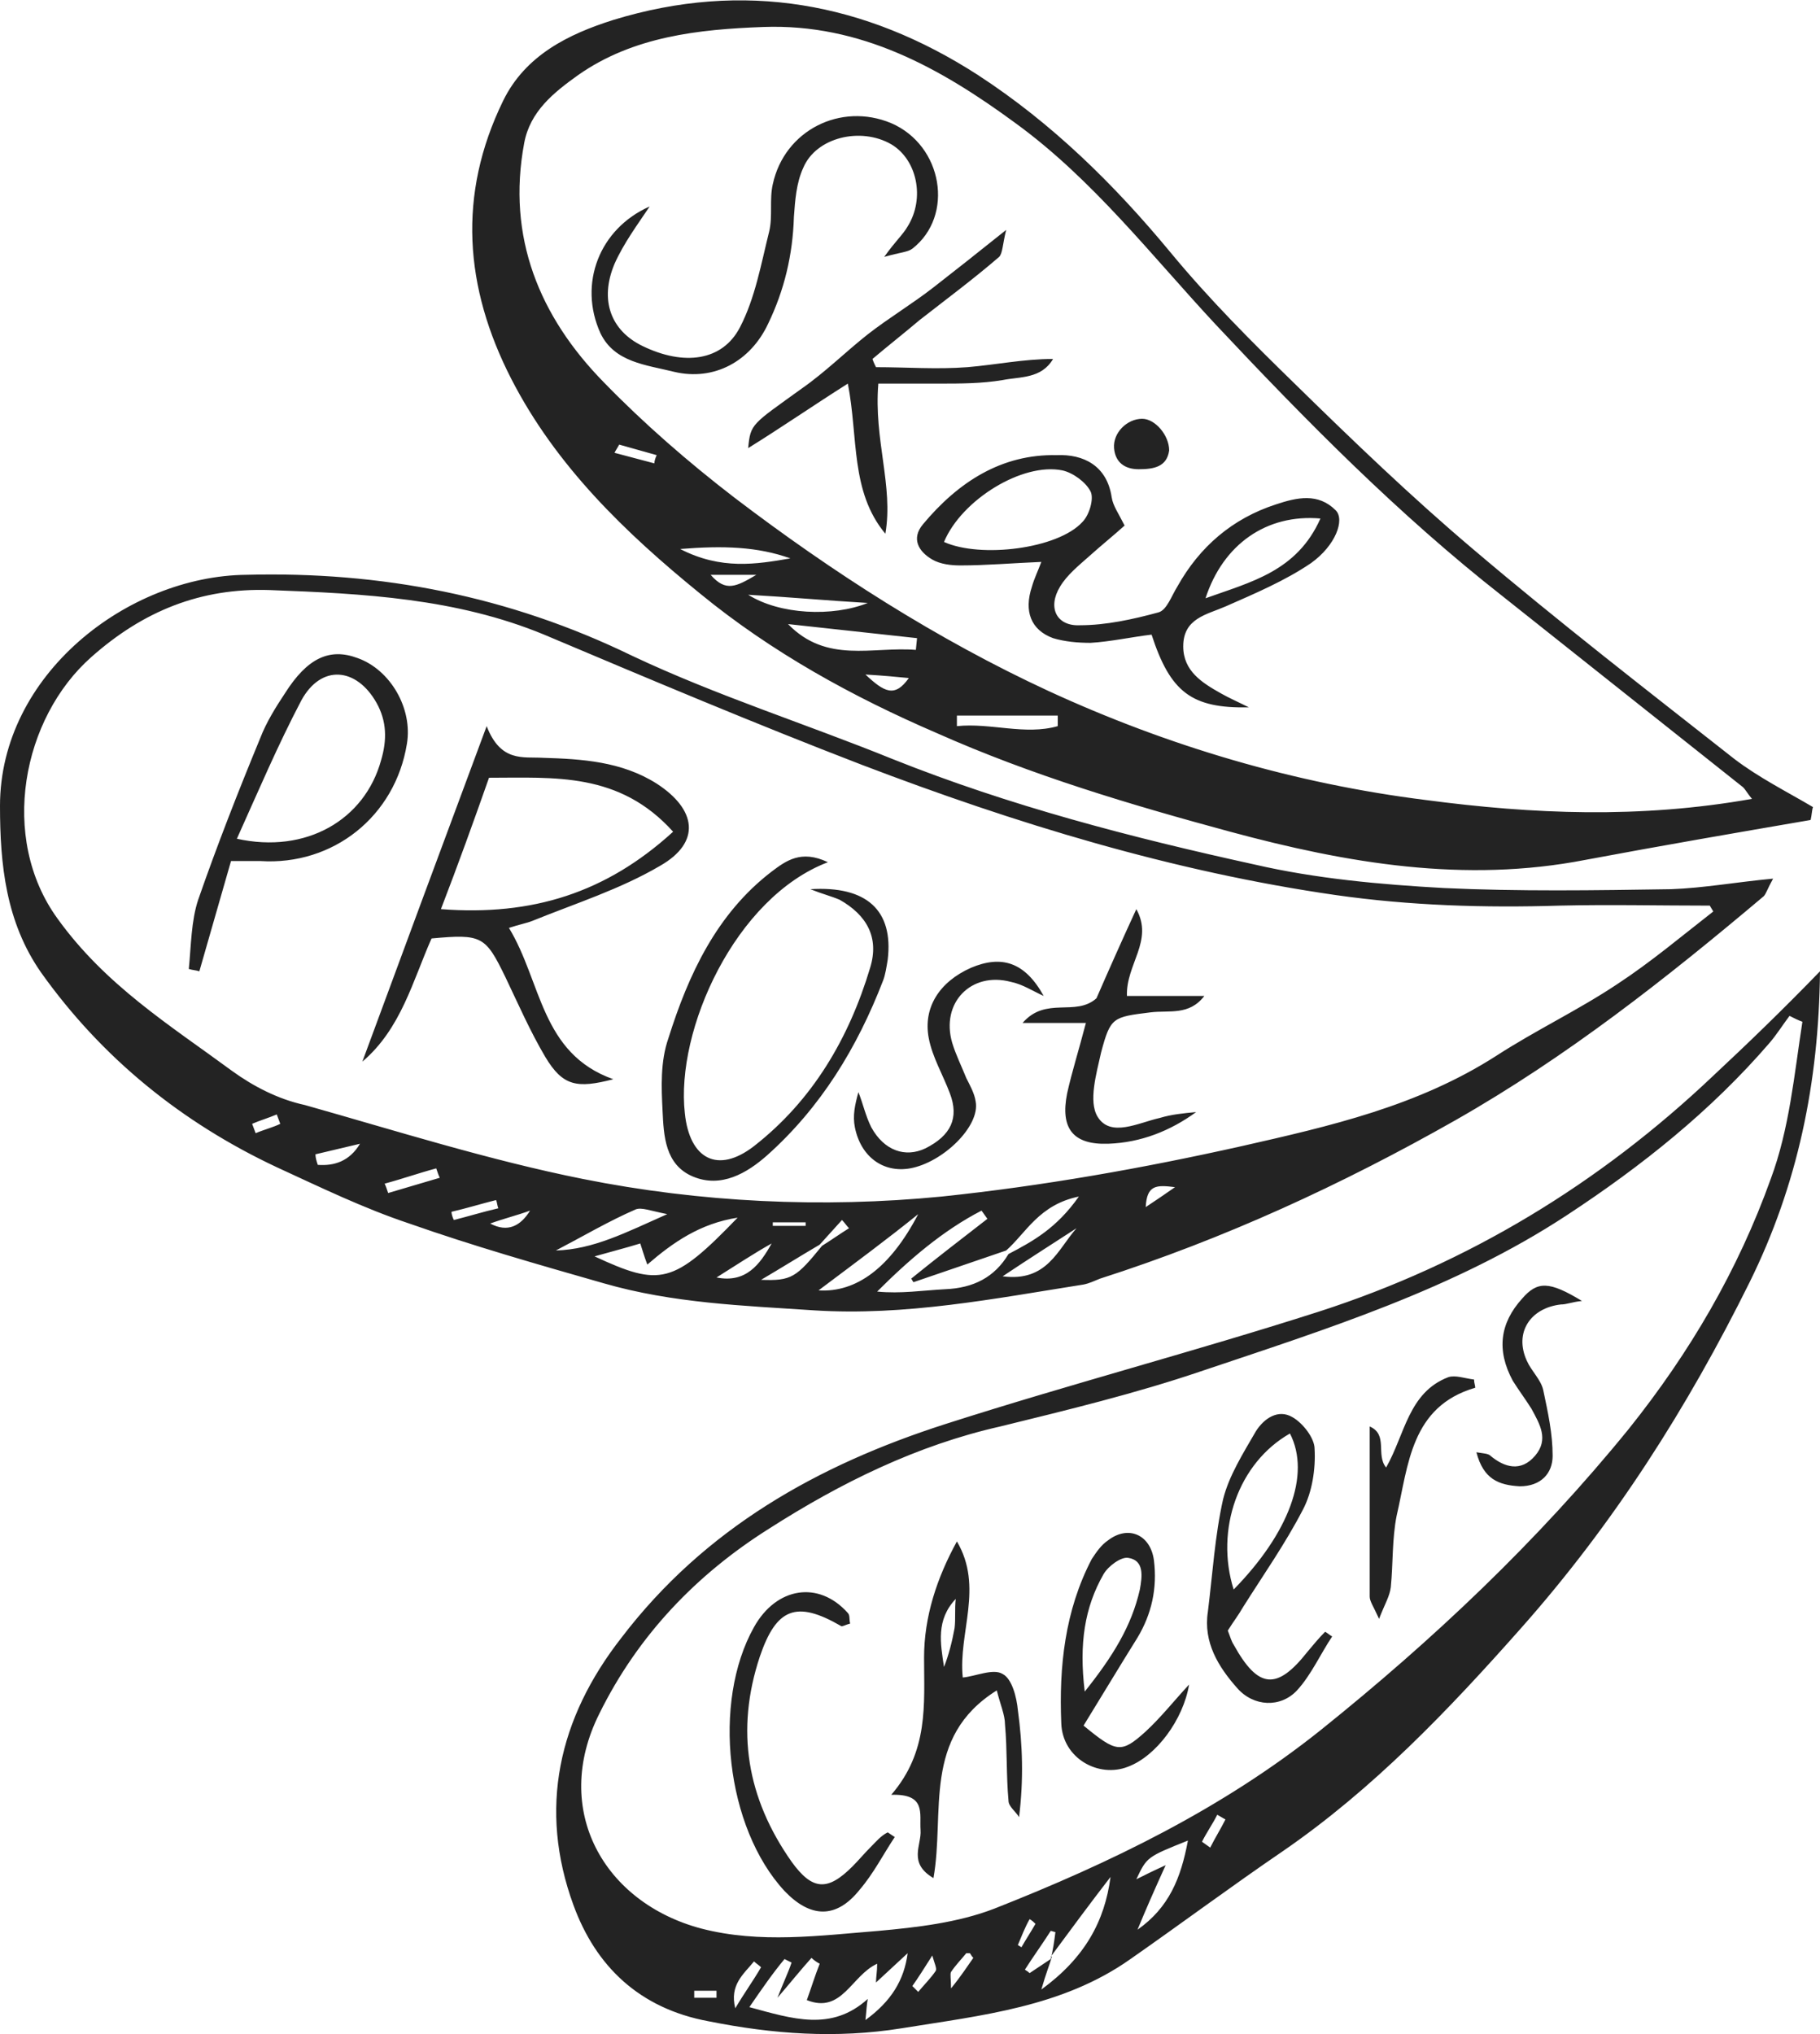 <?xml version="1.0" encoding="utf-8"?>
<!-- Generator: Adobe Illustrator 18.0.0, SVG Export Plug-In . SVG Version: 6.00 Build 0)  -->
<!DOCTYPE svg PUBLIC "-//W3C//DTD SVG 1.1//EN" "http://www.w3.org/Graphics/SVG/1.1/DTD/svg11.dtd">
<svg version="1.1" id="Ebene_1" xmlns="http://www.w3.org/2000/svg" xmlns:xlink="http://www.w3.org/1999/xlink" x="0px" y="0px"
	 width="155.2px" height="173.4px" viewBox="0 0 155.2 173.4" enable-background="new 0 0 155.2 173.4" xml:space="preserve">
<path fill="#232323" d="M74.3,96.1c-0.5-1-0.7-2-1.1-3c-0.3,1.1-0.5,2-0.3,3c0.5,2.5,2.4,3.9,4.7,3.5c2.8-0.5,6-3.6,5.6-5.7
	c-0.1-0.7-0.5-1.4-0.8-2c-0.4-1-0.9-2-1.2-3c-1-3.4,1.6-6.1,5-5.2c1,0.2,1.9,0.8,2.8,1.2c-1.6-2.9-3.6-3.5-6.2-2.4
	c-2.7,1.2-4.1,3.4-3.6,6c0.3,1.6,1.2,3.1,1.8,4.7c0.8,2.1,0.1,3.6-2.1,4.7C77.2,98.7,75.4,98.1,74.3,96.1z M111.5,140.8
	c-2.6,3.3-4.2,3.2-6.3-0.6c-0.2-0.3-0.3-0.7-0.5-1.2c0.5-0.8,0.9-1.3,1.3-2c1.7-2.7,3.6-5.4,5.1-8.3c0.8-1.5,1.1-3.5,1-5.2
	c0-0.9-1-2.2-1.9-2.7c-1.2-0.7-2.4,0.1-3.1,1.2c-1.1,1.9-2.3,3.8-2.8,5.8c-0.7,3.1-0.9,6.4-1.3,9.6c-0.4,2.6,0.9,4.7,2.5,6.5
	c1.4,1.6,3.7,1.7,5.1,0.2c1.2-1.3,2-3.1,3-4.6c-0.2-0.1-0.4-0.3-0.6-0.4C112.5,139.6,112,140.2,111.5,140.8z M110,122.2
	c1.8,3.5-0.1,8.5-4.8,13.3C103.6,130.4,105.6,124.7,110,122.2z M97.1,40c1.3,0,2.4-0.2,2.6-1.6c0-1.3-1.2-2.7-2.3-2.7
	c-1.3,0-2.5,1.2-2.4,2.5C95.1,39.4,95.9,40,97.1,40z M125.7,117.6c-0.8-0.1-1.6-0.4-2.2-0.2c-3.4,1.3-3.7,4.9-5.3,7.7
	c-0.9-1.1,0.2-2.8-1.4-3.5c0,5,0,9.7,0,14.5c0,0.4,0.3,0.8,0.8,1.9c0.5-1.3,0.9-1.9,1-2.7c0.2-2,0.1-4.1,0.5-6.1
	c1-4.3,1.2-9.3,6.7-10.9C125.8,118.1,125.7,117.9,125.7,117.6z M87.2,87.2h5.4c-0.6,2.3-1.2,4.2-1.6,6c-0.6,3,0.5,4.4,3.5,4.3
	c2.8-0.1,5.3-1.1,7.5-2.7c-1.1,0.1-2.1,0.2-3.1,0.5c-1.8,0.4-4.2,1.7-5.3-0.1c-0.8-1.3-0.1-3.7,0.3-5.5c0.8-3,1-3,4.2-3.4
	c1.6-0.2,3.3,0.3,4.6-1.4h-6.6c-0.1-2.7,2.3-4.7,0.8-7.4c-1.2,2.6-2.4,5.3-3.4,7.6C91.7,86.7,89.2,84.9,87.2,87.2z M129.8,110.7
	c-1.9,2.1-2.2,4.4-0.8,7c0.5,0.8,1.1,1.6,1.6,2.4c0.7,1.3,1.5,2.6,0.3,4c-1.2,1.4-2.6,1-3.8,0c-0.2-0.2-0.6-0.2-1.2-0.3
	c0.6,2.3,1.9,2.8,3.7,2.9c1.8,0,2.8-1.1,2.8-2.6c0-1.9-0.4-3.7-0.8-5.6c-0.2-0.9-1-1.6-1.4-2.5c-1.1-2.4,0.3-4.5,2.9-4.8
	c0.5,0,0.9-0.2,1.8-0.3C132.1,109.2,131.1,109.2,129.8,110.7z M97.7,147.6c-2.1,1.9-2.5,1.8-5.3-0.5c1.6-2.6,3.1-5.1,4.6-7.5
	c1.2-2,1.7-4.2,1.4-6.6c-0.3-2.2-2.2-3-3.9-1.7c-0.6,0.4-1,1-1.4,1.6c-2.3,4.4-2.8,9.2-2.6,14c0.1,3,3.2,4.7,5.7,3.7
	c2.4-0.9,4.7-4,5.2-7C100.1,145,99,146.4,97.7,147.6z M94.1,134.2c0.4-0.7,1.5-1.5,2.1-1.4c1.4,0.2,1.2,1.6,1,2.7
	c-0.7,3.1-2.3,5.7-4.7,8.7C92,140.1,92.5,137,94.1,134.2z M146.1,91.7c-9.7,9.2-20.9,16-33.6,20.1c-10.6,3.4-21.3,6.2-31.9,9.6
	c-10.9,3.5-20.5,8.9-27.6,18.2c-5.4,6.9-7.1,14.6-4.1,22.8c1.9,5.2,5.6,8.8,11.5,9.9c5.5,1.1,10.9,1.5,16.5,0.6
	c6.8-1.1,13.7-1.8,19.5-5.9c4.3-3,8.6-6.2,13-9.2c7.7-5.3,14.1-12,20.3-19c7.9-8.9,14.2-18.8,19.5-29.5c4.1-8.3,5.9-17,6-26.5
	C152,86.1,149.1,88.9,146.1,91.7z M59.2,170.3c0-0.2,0-0.4,0-0.6h1.9c0,0.2,0,0.4,0,0.6H59.2z M64.3,167.2c0.2,0.2,0.4,0.3,0.6,0.5
	c-0.7,1.2-1.5,2.3-2.2,3.5C62.2,169.2,63.4,168.3,64.3,167.2z M73.8,172.2c0.1-0.9,0.1-1.3,0.2-1.8c-3.1,2.8-6.4,1.7-10.1,0.7
	c1.1-1.6,2-2.9,3-4.1c0.2,0.1,0.4,0.2,0.6,0.3c-0.3,0.9-0.7,1.7-1.2,3c1.2-1.4,2-2.4,2.9-3.4c0.2,0.2,0.5,0.4,0.7,0.5
	c-0.4,1-0.7,2-1.1,3.1c3,1.2,3.8-2.1,6-3.1c0,0.7-0.1,1.1-0.1,1.6l2.7-2.5C77.1,168.8,76,170.6,73.8,172.2z M79.8,168
	c-0.4,0.6-1,1.2-1.5,1.8c-0.2-0.2-0.3-0.3-0.5-0.5c0.5-0.7,1-1.5,1.7-2.6C79.7,167.4,79.9,167.8,79.8,168z M81.1,169.5
	c0-0.8-0.1-1.2,0-1.4c0.4-0.6,0.9-1.1,1.3-1.6c0,0,0.2,0,0.3,0c0.1,0.1,0.1,0.2,0.3,0.4C82.5,167.6,82,168.4,81.1,169.5z
	 M86.8,165.8c0.3-0.7,0.6-1.5,1-2.2c0.2,0.1,0.4,0.3,0.5,0.4c-0.4,0.7-0.8,1.3-1.2,2C87,165.9,86.9,165.9,86.8,165.8z M87.4,167.9
	c0.7-1.1,1.5-2.2,2.2-3.3c0.1,0,0.3,0.1,0.4,0.1c-0.1,0.8-0.2,1.5-0.4,2.3c-0.6,0.4-1.2,0.8-1.8,1.2C87.6,168,87.5,168,87.4,167.9z
	 M88.8,169.6c0.4-1.4,0.7-2.1,0.9-2.8c0,0,0,0-0.1,0c1.7-2.3,3.4-4.6,5.1-6.8C94.2,163.8,92.5,166.9,88.8,169.6z M97,164.5
	c0.7-1.7,1.4-3.3,2.4-5.5c-1.1,0.5-1.7,0.8-2.5,1.2c0.9-1.9,0.9-1.9,4.4-3.3C100.7,160.1,99.7,162.6,97,164.5z M103.2,157.5
	l-0.7-0.5c0.4-0.8,0.9-1.5,1.3-2.3c0.2,0.1,0.5,0.3,0.7,0.4C104.1,155.9,103.6,156.7,103.2,157.5z M138.9,121.8
	c-7.8,9.6-16.7,18-26.3,25.7c-8.4,6.7-17.9,11.3-27.8,15.2c-3.1,1.2-6.6,1.6-9.9,1.9c-5,0.4-10.1,1.1-15.1-0.2
	c-8.3-2.2-12.8-10.1-8.7-18.3c3.3-6.7,8.3-11.9,14.5-15.8c6.1-3.9,12.6-7.1,19.7-8.7c5.7-1.4,11.5-2.8,17.1-4.7
	c10.7-3.6,21.6-7,31.2-13.3c6.4-4.2,12.3-8.9,17.3-14.7c0.6-0.7,1.1-1.5,1.7-2.3c0.4,0.2,0.8,0.4,1.1,0.5c-0.7,4.5-1.1,9.1-2.7,13.4
	C148.2,108.3,144.1,115.3,138.9,121.8z M69.4,111.7c7.8,0.5,15.4-1,23-2.2c0.5-0.1,0.9-0.3,1.4-0.5c10.6-3.4,20.6-8,30.3-13.5
	c9.5-5.4,18-12.1,26.3-19.1c0.2-0.2,0.3-0.6,0.8-1.5c-3.2,0.3-5.9,0.8-8.7,0.9c-6.5,0.1-13,0.2-19.4-0.1c-5.4-0.3-10.9-0.8-16.1-2
	c-10.5-2.3-20.9-5-30.9-9c-7.4-3-15-5.4-22.2-8.8c-10.5-5.1-21.4-7.2-32.9-6.9C10.9,49.1,0,57.5,0,68.7c0,5,0.5,9.9,3.5,14.2
	c5.2,7.3,12,12.8,20.1,16.6c3.7,1.7,7.4,3.5,11.3,4.8c5.4,1.9,11,3.5,16.6,5.1C57.4,111.1,63.4,111.3,69.4,111.7z M61.1,108.9
	c1.6-1,3.1-2,4.7-2.9C64.8,107.8,63.6,109.4,61.1,108.9z M64.9,109.1c1.7-1,3.3-2,5-3l1.9-2.1c0.2,0.2,0.4,0.5,0.6,0.7
	c-0.8,0.5-1.5,1-2.3,1.5C67.9,108.9,67.5,109.2,64.9,109.1z M65.9,104.2h2.8c0,0.1,0,0.2,0,0.3h-2.8
	C65.9,104.4,65.9,104.3,65.9,104.2z M69.8,110c3.2-2.4,5.9-4.4,8.5-6.5C75.9,108.1,73,110.2,69.8,110z M85.5,108.8
	c2.4-1.6,4.3-2.8,6.3-4.1C90.2,106.5,89.3,109.3,85.5,108.8z M86,106.9c-1.2,2-3,2.9-5.4,3c-1.9,0.1-3.8,0.4-5.8,0.2
	c2.7-2.7,5.6-5.2,8.9-6.9l0.5,0.7c-2.2,1.7-4.4,3.4-6.5,5.1c0.1,0.1,0.1,0.2,0.2,0.3c2.6-0.9,5.3-1.8,7.9-2.7
	c1.7-1.5,2.8-3.9,6.2-4.6C90.1,104.7,88.1,105.8,86,106.9z M97.7,102.9c0.1-1.9,0.9-1.9,2.5-1.7C99.2,101.9,98.6,102.3,97.7,102.9z
	 M21.8,96.6c-0.1-0.3-0.2-0.5-0.3-0.8c0.7-0.3,1.4-0.5,2.1-0.8c0.1,0.3,0.2,0.5,0.3,0.8C23.3,96.1,22.5,96.3,21.8,96.6z M19.8,91.3
	c-5.3-3.9-10.8-7.3-14.9-13c-5-6.9-3-17.1,2.9-22.3c4.4-3.9,9.3-5.9,15.2-5.7c8,0.3,15.9,0.7,23.4,3.8c9,3.8,18,7.6,27.1,11.1
	c13.1,5,26.5,9.1,40.4,11.1c6.3,0.9,12.7,1.1,19.1,0.9c4.3-0.1,8.5,0,12.8,0l0.3,0.5c-2.7,2.1-5.3,4.3-8.2,6.2
	c-3.3,2.2-6.9,3.9-10.3,6.1c-6.7,4.3-14.2,6-21.7,7.7c-8.5,1.9-17,3.4-25.6,4.3c-10.2,1-20.6,0.5-30.6-1.5c-8-1.6-15.9-4.1-23.7-6.3
	C23.7,93.7,21.6,92.6,19.8,91.3z M27.1,99.3c-0.1-0.3-0.2-0.6-0.2-0.9c1.3-0.3,2.5-0.6,3.8-0.9C29.8,99,28.5,99.4,27.1,99.3z
	 M33.1,101.7c-0.1-0.3-0.2-0.6-0.3-0.8c1.5-0.4,2.9-0.9,4.4-1.3c0.1,0.3,0.2,0.6,0.3,0.8L33.1,101.7z M38.5,103.3
	c1.3-0.3,2.6-0.7,3.8-1c0.1,0.2,0.1,0.5,0.2,0.7c-1.3,0.3-2.6,0.7-3.8,1C38.6,103.8,38.5,103.5,38.5,103.3z M41.8,104.3
	c1.1-0.4,2.3-0.7,3.4-1.1C44.4,104.5,43.3,105.1,41.8,104.3z M54.2,103.1c0.5-0.2,1.2,0.1,2.7,0.4c-3.6,1.6-6.3,3-9.5,3.1
	C49.7,105.4,51.9,104.1,54.2,103.1z M54.6,106c0.2,0.6,0.3,1,0.6,1.8c2.2-1.9,4.5-3.5,7.7-4c-5.5,5.7-6.6,5.9-12.2,3.3
	C52.1,106.7,53.3,106.4,54.6,106z M78.7,44.7c-1,1.2-0.4,2.3,0.8,3c0.7,0.4,1.6,0.5,2.4,0.5c2.2,0,4.5-0.2,6.9-0.3
	c-0.3,0.8-0.6,1.4-0.8,2.1c-0.7,2.1-0.1,3.7,1.8,4.4c1,0.3,2.1,0.4,3.2,0.4c1.7-0.1,3.5-0.5,5.2-0.7c1.6,4.9,3.4,6.3,8.3,6.2
	c-1-0.5-1.7-0.8-2.4-1.2c-1.6-0.9-3.2-1.9-3.2-4c0-2.4,2-2.7,3.6-3.4c2.5-1.1,5.1-2.2,7.3-3.7c2.1-1.5,2.9-3.7,2.1-4.5
	c-1.5-1.5-3.3-1.1-5.1-0.5c-3.7,1.2-6.5,3.6-8.4,7c-0.5,0.8-0.9,2-1.6,2.2c-2.2,0.6-4.5,1.1-6.7,1.1c-2,0.1-2.8-1.5-1.7-3.3
	c0.6-1,1.6-1.8,2.5-2.6c1-0.9,2-1.7,3-2.6c-0.5-1-1-1.7-1.1-2.4c-0.4-2.7-2.4-3.7-4.7-3.6C85.4,38.7,81.7,41.1,78.7,44.7z
	 M112.6,44.2c-2,4.5-5.9,5.4-9.8,6.8C104.3,46.4,108,43.8,112.6,44.2z M90.6,40.1c0.9,0.2,2,1,2.4,1.8c0.3,0.6-0.1,2-0.7,2.6
	c-2.1,2.3-8.7,3.1-11.8,1.7C82,42.6,87.2,39.4,90.6,40.1z M85.5,142.7c-0.8-0.5-2.3,0.2-3.4,0.3c-0.4-3.8,1.8-7.7-0.5-11.6
	c-1.7,3.1-2.8,6.4-2.8,9.9c0,4,0.4,8-2.8,11.7c3-0.1,2.4,1.6,2.5,3c0.1,1.3-1.1,2.8,1.1,4.1c1-5.6-1-12,5.4-16
	c0.3,1.2,0.7,2.1,0.7,2.9c0.2,2.2,0.1,4.3,0.3,6.5c0,0.5,0.6,0.9,0.9,1.4c0.4-3.2,0.3-6.2-0.1-9.1C86.7,144.7,86.3,143.1,85.5,142.7
	z M81.4,138.8c-0.2,1.1-0.5,2.3-0.9,3.3c-0.3-2-0.7-4,1-5.8C81.4,137.2,81.5,138,81.4,138.8z M59.7,50.6c6.1,5,13,8.8,20.2,11.9
	c8.1,3.6,16.5,6.1,25,8.4c10,2.7,20,4.4,30.3,2.4c6.4-1.2,12.8-2.3,19.2-3.4c0.1-0.4,0.1-0.8,0.2-1.1c-2.2-1.3-4.6-2.5-6.7-4.1
	c-7.5-5.9-15-11.7-22.3-17.9c-5.2-4.4-10.2-9.2-15.1-14c-3.7-3.6-7.4-7.3-10.7-11.3C95,15.7,89.7,10.5,83.4,6.4
	c-9.6-6.2-20-8.1-31.1-4.7c-3.8,1.2-7.5,3-9.4,6.9c-3.9,8-3.3,15.9,0.7,23.7C47.4,39.7,53.3,45.4,59.7,50.6z M55.8,39.5
	c-1.1-0.3-2.3-0.6-3.4-0.9c0.1-0.2,0.3-0.5,0.4-0.7c1.1,0.3,2.1,0.6,3.2,0.9C55.9,39,55.8,39.3,55.8,39.5z M58,46.8
	c3.7-0.3,6.6-0.2,9.4,0.8C64.5,48.1,61.5,48.6,58,46.8z M60.6,49h3.9C62.8,50,61.9,50.5,60.6,49z M74,51.4c-3,1.2-7.5,1-10.2-0.7
	C67.3,50.9,70.6,51.2,74,51.4z M73.8,57.5c1.7,0.1,2.6,0.2,3.7,0.3C76.3,59.5,75.4,59,73.8,57.5z M78.1,55.4
	c-3.7-0.3-7.6,1.2-10.9-2.2c3.7,0.4,7.3,0.8,11,1.2L78.1,55.4z M81.6,61.9c0-0.3,0-0.6,0-0.9h8.6l0,0.9
	C87.4,62.7,84.5,61.6,81.6,61.9z M44.7,12.2c0.5-2.7,2.5-4.3,4.6-5.8C54,3.1,59.6,2.5,65.1,2.3c8.3-0.3,15.1,3.5,21.5,8.2
	c6.6,4.8,11.6,11.3,17.1,17.2c7.7,8.2,15.6,16.2,24.4,23.1c6.8,5.4,13.6,10.8,20.4,16.2c0.3,0.2,0.4,0.5,0.9,1.1
	c-9.6,1.7-18.7,1.3-27.8,0.1c-11.2-1.4-22-4.6-32.2-9.3C79.9,54.5,71,48.8,62.6,42.4c-3.9-3-7.7-6.3-11.1-9.8
	C46,27,43.2,20.2,44.7,12.2z M56.5,94.7c0.1,2.1,0.2,4.6,2.6,5.6c2.4,1,4.6-0.3,6.3-1.8c4.6-4.1,7.7-9.2,9.9-14.9
	c0.2-0.5,0.3-1.2,0.4-1.8c0.5-4.2-1.8-6.3-6.6-6c1,0.4,1.8,0.6,2.5,0.9c2.3,1.3,3.4,3.2,2.6,5.8c-1.8,6-4.9,11.3-9.9,15.2
	c-3.1,2.4-5.5,1.1-5.9-2.8c-0.8-7.1,4.3-18.4,12.2-21.4c-2.3-1.1-3.6-0.1-4.8,0.8c-4.7,3.6-7.1,8.8-8.8,14.2
	C56.3,90.5,56.4,92.7,56.5,94.7z M74.2,157.5c-0.5,0.5-1,1.1-1.5,1.6c-2.1,2.1-3.4,2.1-5.2-0.4c-3.8-5.4-4.8-11.2-2.7-17.5
	c1.4-4.1,3.1-4.8,6.9-2.6c0.1,0.1,0.4-0.1,0.8-0.2c-0.1-0.3,0-0.7-0.2-0.9c-2.5-2.8-6.1-2.2-8,1.2c-3.6,6.4-2.4,17.1,2.6,22.5
	c2.2,2.3,4.4,2.4,6.4-0.1c1.2-1.4,2-3,3-4.5l-0.6-0.4C75.1,156.5,74.7,157,74.2,157.5z M43.4,79.1c0.9-0.3,1.5-0.4,2-0.6
	c3.7-1.5,7.5-2.7,10.9-4.7c3.5-2,3.1-4.8-0.3-7c-3-1.9-6.4-2.1-9.7-2.2c-1.7-0.1-3.6,0.4-4.8-2.7c-3.8,10.2-7.2,19.4-10.6,28.6
	c3.3-2.8,4.3-6.9,5.9-10.5c4.3-0.4,4.6-0.2,6.3,3.3c1.1,2.3,2.1,4.6,3.4,6.8c1.5,2.5,2.7,2.7,5.8,1.9C46.1,89.8,46.2,83.7,43.4,79.1
	z M37.6,77.5c1.5-3.9,2.8-7.5,4.1-11.2c5.6,0,11.1-0.5,15.7,4.6C51.7,76.1,45.4,78.1,37.6,77.5z M34.7,63.4c0.5-3-1.4-6.3-4.2-7.3
	c-2.4-0.9-4.3,0-6.2,3c-0.8,1.2-1.6,2.5-2.1,3.8c-1.9,4.6-3.7,9.2-5.3,13.8c-0.6,1.8-0.6,3.9-0.8,5.9c0.3,0.1,0.6,0.1,0.9,0.2
	c0.9-3.1,1.8-6.3,2.7-9.4c1,0,1.8,0,2.5,0C28.4,73.8,33.7,69.6,34.7,63.4z M20.2,71.5c1.8-4,3.5-8,5.5-11.8c1.7-3.1,4.7-2.8,6.4,0.2
	c0.9,1.6,0.9,3.2,0.4,4.9C31.1,69.9,26.1,72.8,20.2,71.5z M85.2,21.9c0.3-0.3,0.3-1.1,0.6-2.3c-2.5,2-4.4,3.5-6.2,4.9
	c-1.8,1.4-3.8,2.6-5.6,4c-1.9,1.5-3.6,3.2-5.6,4.6c-4.3,3.1-4.4,3-4.6,5.1c2.9-1.8,5.5-3.6,8.5-5.5c0.9,4.6,0.2,9.2,3.2,12.8
	c0.7-4.1-1-8-0.6-12.8c1.8,0,3.5,0,5.2,0c1.8,0,3.6,0,5.4-0.3c1.5-0.3,3.3-0.1,4.3-1.8c-2.5,0-4.9,0.5-7.3,0.7c-2.6,0.2-5.2,0-7.8,0
	c-0.1-0.2-0.2-0.4-0.3-0.7c1.3-1.1,2.7-2.2,4-3.3C80.7,25.5,83,23.8,85.2,21.9z M57.5,31.7c3.4,0.8,6.5-0.9,8-4.1
	c1.4-2.9,2.1-5.9,2.2-9.1c0.1-1.4,0.2-2.9,0.8-4.2c1.1-2.6,4.9-3.5,7.5-2c2.2,1.3,2.9,4.6,1.4,7c-0.4,0.7-1,1.2-2,2.6
	c1.4-0.4,2-0.4,2.4-0.7c3.6-2.8,2.6-8.8-1.8-10.7c-4.3-1.8-9.1,0.6-10.1,5.2c-0.3,1.3,0,2.7-0.3,4c-0.7,2.8-1.2,5.7-2.5,8.2
	c-1.5,2.9-4.8,3.3-8.3,1.6c-2.7-1.3-3.7-3.9-2.4-7c0.8-1.8,2-3.4,3-4.9c-4.3,1.9-6.1,6.6-4.2,10.8C52.4,30.9,55.1,31.1,57.5,31.7z"
	/>
</svg>
